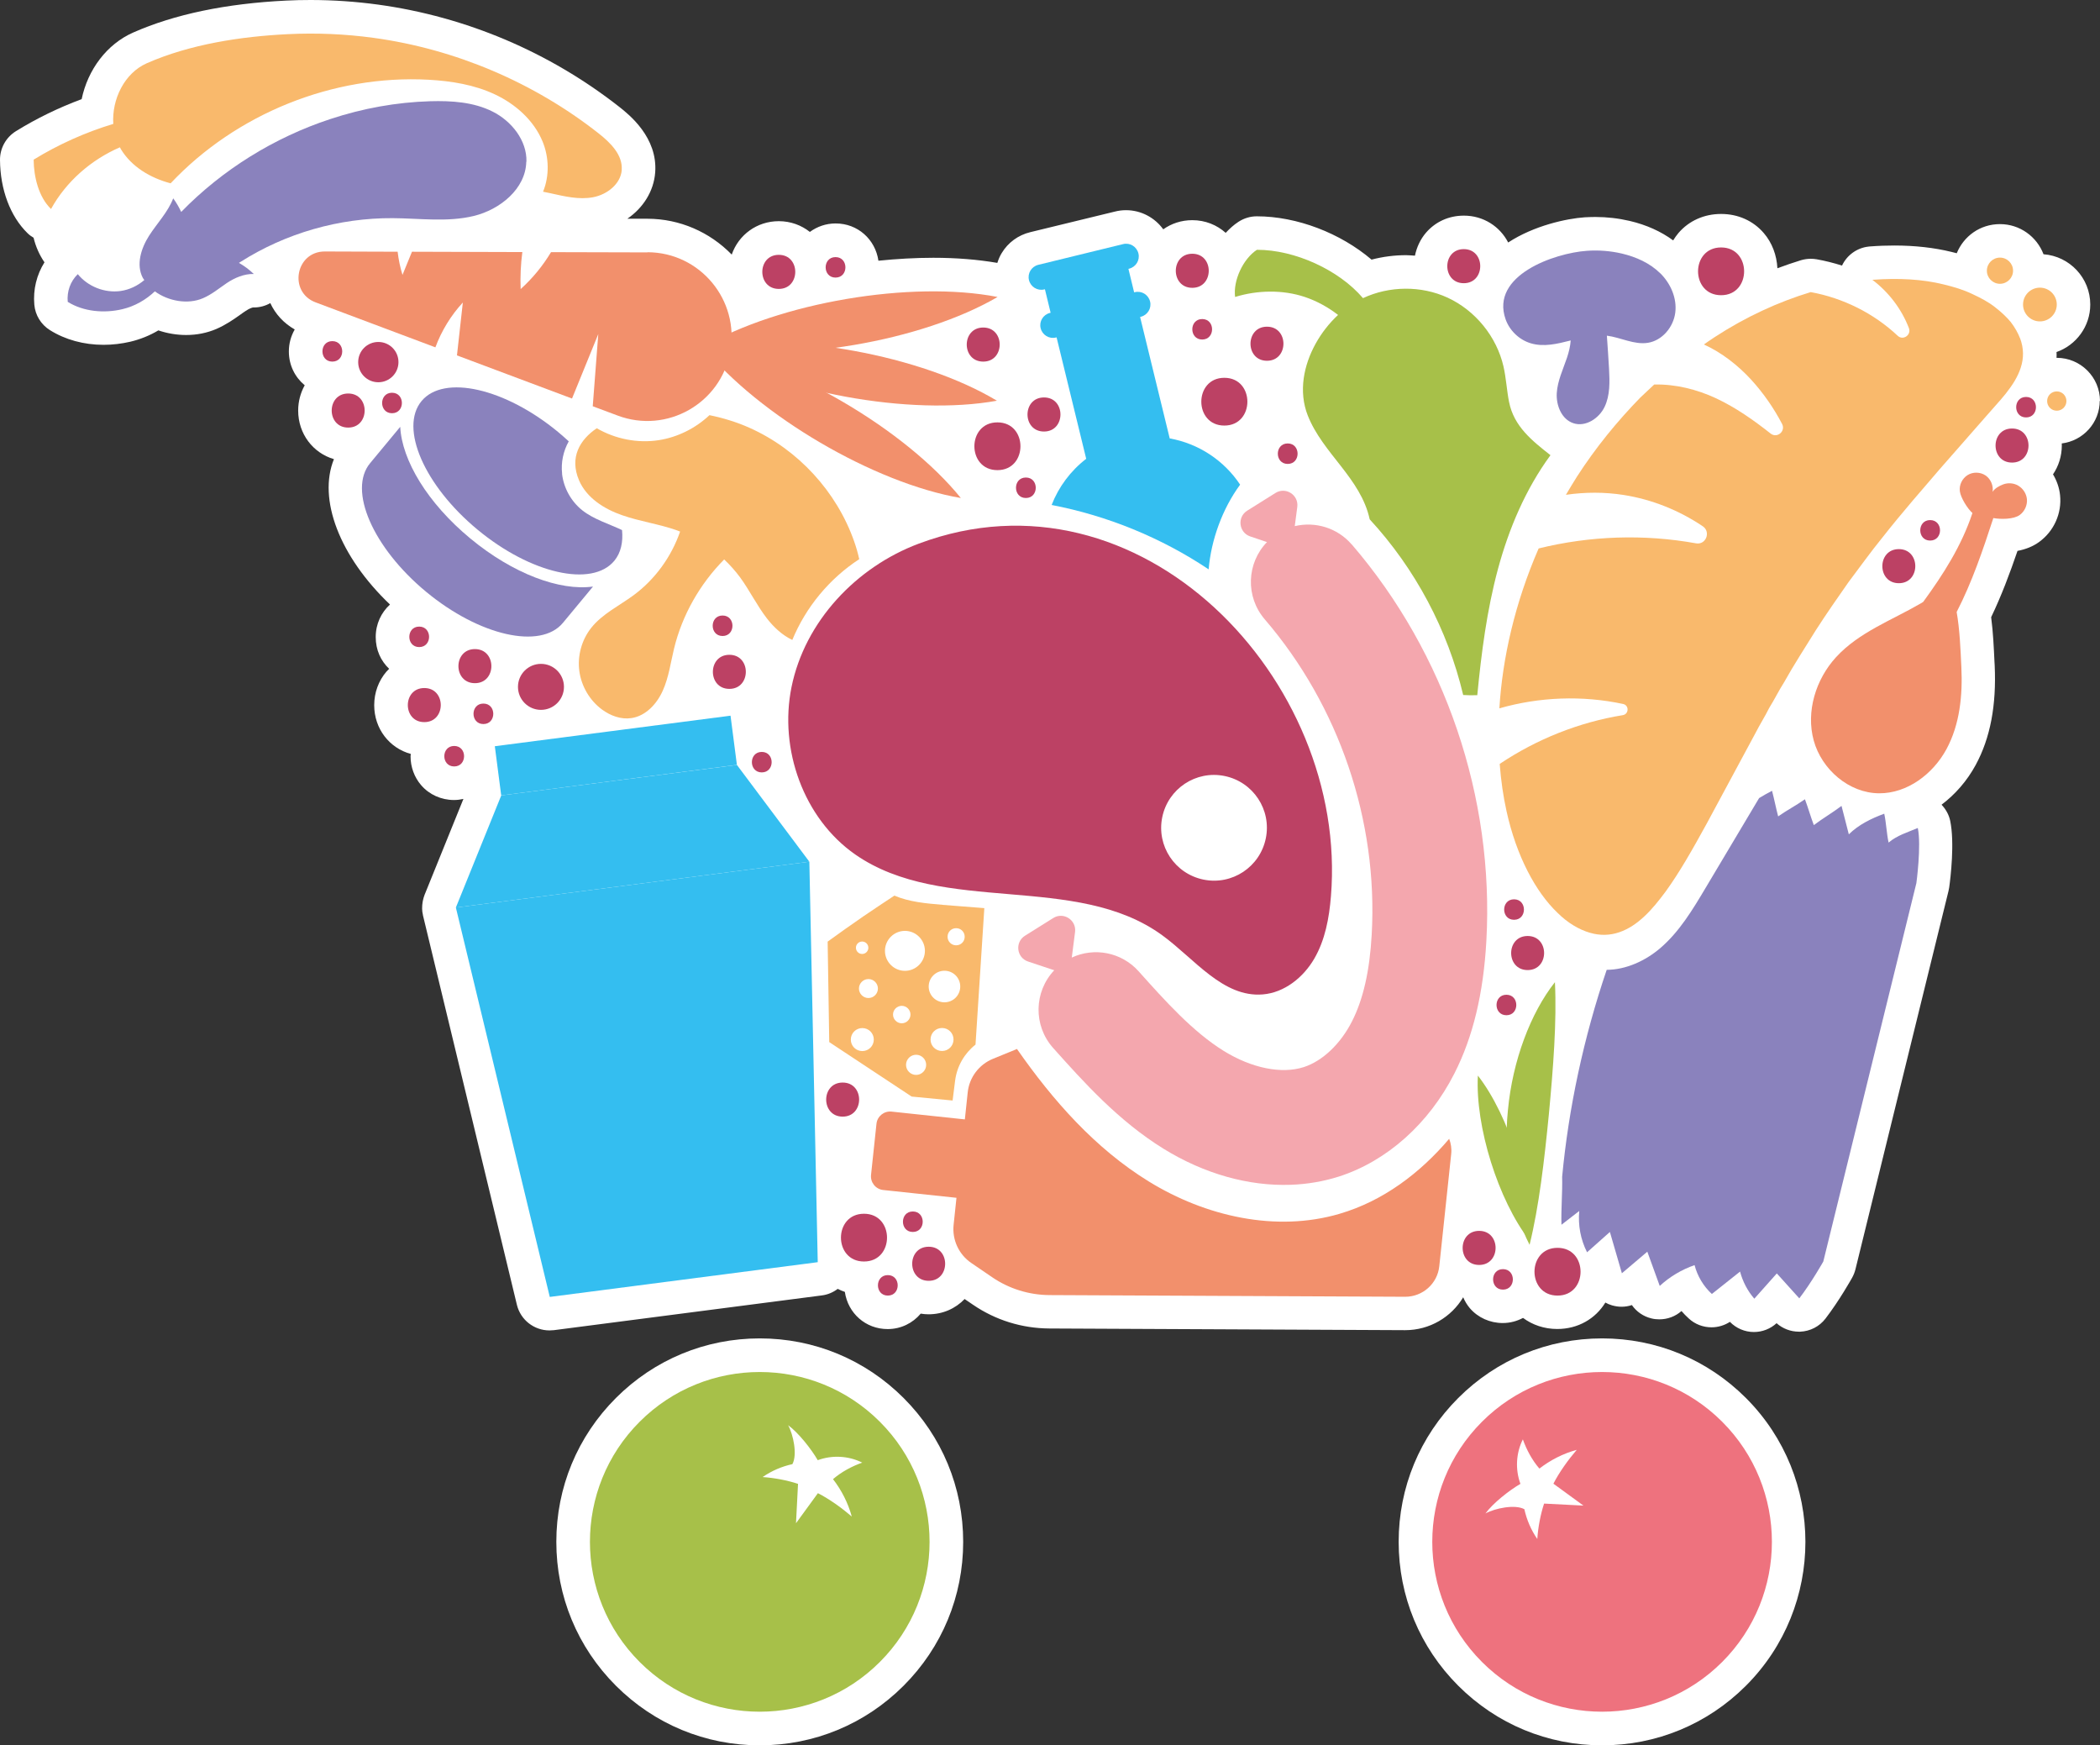 <?xml version="1.0" encoding="UTF-8"?>
<svg id="Capa_1" data-name="Capa 1" xmlns="http://www.w3.org/2000/svg" viewBox="0 0 250.23 207.93">
  <rect x="0" y="0" width="250.23" height="207.93" fill="#333333" stroke="none"/>
  <defs>
    <style>
      .cls-1 {
        fill: #f2906c;
      }

      .cls-1, .cls-2, .cls-3, .cls-4, .cls-5, .cls-6, .cls-7, .cls-8, .cls-9 {
        stroke-width: 0px;
      }

      .cls-2 {
        fill: #f4a7ae;
      }

      .cls-3 {
        fill: #ee727e;
      }

      .cls-4 {
        fill: #fff;
      }

      .cls-5 {
        fill: #bc4164;
      }

      .cls-6 {
        fill: #34bef0;
      }

      .cls-7 {
        fill: #f9b96c;
      }

      .cls-8 {
        fill: #8a82bd;
      }

      .cls-9 {
        fill: #a7c049;
      }
    </style>
  </defs>
  <g>
    <path class="cls-4" d="m90.53,159.45c-6.47,0-12.56,2.52-17.14,7.1s-7.1,10.66-7.1,17.14,2.52,12.56,7.1,17.14c4.58,4.58,10.66,7.1,17.14,7.1s12.56-2.52,17.14-7.1c4.58-4.58,7.1-10.66,7.1-17.14s-2.52-12.56-7.1-17.14-10.66-7.1-17.14-7.1Z"/>
    <path class="cls-4" d="m190.9,159.45c-6.47,0-12.56,2.52-17.14,7.1s-7.1,10.66-7.1,17.14,2.52,12.56,7.1,17.14c4.58,4.58,10.66,7.1,17.14,7.1s12.56-2.52,17.14-7.1c9.45-9.45,9.45-24.83,0-34.28-4.58-4.58-10.66-7.1-17.14-7.1Z"/>
    <path class="cls-4" d="m250.23,47.78c0-2.84-2.31-5.15-5.15-5.15-.01,0-.02,0-.03,0,.01-.23.02-.46,0-.69,2.34-.82,4.02-3.05,4.02-5.66,0-3.17-2.46-5.76-5.57-5.99-.8-2.1-2.82-3.59-5.19-3.59s-4.32,1.44-5.15,3.47c-.21-.05-.41-.11-.63-.16-2.05-.5-4.34-.76-6.8-.76-.91,0-1.86.03-2.91.11-.05,0-.13.01-.19.02-1.38.16-2.56,1.03-3.14,2.26-.99-.31-2-.57-3.02-.75-.24-.04-.47-.06-.71-.06-.39,0-.78.06-1.16.17-.94.29-1.88.61-2.81.96-.08-1.56-.63-3.04-1.62-4.19-1.26-1.47-3.07-2.28-5.09-2.28s-3.83.81-5.09,2.28c-.23.27-.43.57-.62.87-1.44-1.06-3.18-1.85-5.18-2.32-1.33-.31-2.71-.47-4.1-.47-.43,0-.86.02-1.28.04-2.14.15-6.01.98-9.1,3-.99-1.92-2.96-3.2-5.28-3.2-1.78,0-3.38.72-4.51,2.03-.67.78-1.11,1.73-1.32,2.74-.35-.02-.71-.06-1.06-.06-1.39,0-2.77.18-4.11.53-3.7-3.15-8.87-5.16-13.68-5.16-.77,0-1.52.23-2.17.65-.56.36-1.06.82-1.53,1.32-1.05-.94-2.43-1.51-3.98-1.51-1.3,0-2.49.4-3.46,1.09-1.01-1.39-2.63-2.28-4.44-2.28-.44,0-.88.05-1.38.18l-10.03,2.44c-1.43.35-2.64,1.23-3.4,2.49-.23.37-.39.77-.52,1.17-2.32-.4-4.88-.61-7.63-.61-2.15,0-4.34.13-6.54.35-.37-2.54-2.46-4.44-5.1-4.44-1.16,0-2.21.38-3.07,1.01-1.01-.8-2.29-1.28-3.7-1.28-2.62,0-4.8,1.64-5.61,3.98-2.63-2.7-6.21-4.26-10.02-4.27,0,0-1.01,0-2.42,0,1.89-1.29,3.15-3.28,3.32-5.51.32-4.19-3.13-6.91-4.27-7.81C65.48,6.21,55.54,1.99,45.06.55c-2.65-.36-5.35-.55-8.05-.55-.97,0-1.95.02-2.91.07-7.17.35-13.31,1.63-18.24,3.81-3.13,1.38-5.4,4.42-6.13,7.93-2.74,1.02-5.36,2.29-7.82,3.81C.71,16.36-.01,17.66,0,19.06c.03,3.53,1.22,6.7,3.27,8.71.22.22.47.4.73.55.26,1.07.7,2.06,1.3,2.93-.93,1.48-1.37,3.25-1.21,5.05.11,1.25.8,2.37,1.86,3.03,1.82,1.14,4.03,1.75,6.39,1.75,1.07,0,2.15-.13,3.19-.37,1.17-.28,2.3-.73,3.34-1.35,1.06.36,2.19.55,3.31.55,1.27,0,2.47-.24,3.58-.71,1.16-.5,2.11-1.17,2.87-1.71.21-.15.43-.31.65-.45.47-.32.8-.4.87-.41.04,0,.07,0,.11,0,.7,0,1.37-.19,1.95-.52.6,1.3,1.6,2.4,2.91,3.14-.44.77-.7,1.65-.7,2.62,0,1.65.74,3.08,1.89,4.03-.49.88-.78,1.91-.78,3.01,0,2.78,1.77,5.06,4.26,5.79-1.93,4.77.66,11.58,6.68,17.32-1.04.95-1.7,2.31-1.7,3.87s.61,2.84,1.6,3.79c-.11.11-.22.22-.32.33-.94,1.09-1.46,2.51-1.46,4,0,2.82,1.82,5.12,4.36,5.81,0,.09-.03.18-.03.28,0,1.27.45,2.5,1.26,3.44.97,1.13,2.4,1.77,3.92,1.77.39,0,.76-.05,1.12-.13l-4.63,11.43c-.09.23-.15.46-.2.69-.01.05-.02.1-.03.16-.04.24-.06.48-.06.73,0,.03,0,.06,0,.1,0,.23.04.46.09.68,0,.03,0,.06.01.08l11.19,46.39c.44,1.82,2.06,3.06,3.89,3.06.17,0,.34-.01.52-.03l31.93-4.14c.71-.09,1.35-.37,1.89-.78.27.14.56.26.85.36.37,2.54,2.47,4.43,5.1,4.43,1.6,0,3-.72,3.94-1.84.3.05.61.08.93.08,1.71,0,3.22-.69,4.3-1.82l1,.68c2.69,1.84,5.83,2.81,9.09,2.83,0,0,42.41.2,42.41.2,2.92,0,5.5-1.56,6.91-3.92.2.47.46.91.79,1.3.97,1.13,2.4,1.77,3.92,1.77.89,0,1.7-.23,2.42-.61,1.12.83,2.52,1.32,4.08,1.32,2.48,0,4.56-1.23,5.73-3.15.25.14.5.25.78.33.38.11.77.17,1.15.17.42,0,.84-.07,1.23-.2.55.79,1.37,1.36,2.33,1.59.31.08.63.11.95.11.96,0,1.9-.34,2.63-.99.27.31.55.6.86.88.76.71,1.74,1.06,2.72,1.06.76,0,1.53-.22,2.19-.65.75.77,1.78,1.21,2.86,1.21h0c1.01,0,1.97-.38,2.7-1.05.73.65,1.68,1.01,2.66,1.01.05,0,.11,0,.16,0,1.19-.05,2.29-.62,3.01-1.56,1.66-2.16,3.12-4.77,3.18-4.88.17-.31.3-.64.39-.99l11.09-45.08c.03-.14.06-.27.08-.41.17-1.21.66-5.34.12-7.94-.15-.73-.53-1.39-1.03-1.92,1.63-1.23,3.04-2.84,4.07-4.74,1.74-3.21,2.48-7.1,2.26-11.87l-.02-.33c-.08-1.69-.16-3.55-.4-5.4,1.23-2.57,2.22-5.21,3.14-7.9,1.01-.19,1.88-.55,2.6-1.08,1.75-1.28,2.7-3.41,2.47-5.56-.09-.88-.39-1.73-.84-2.48.66-.97,1.05-2.16,1.05-3.46,0-.07,0-.14-.01-.22,2.54-.31,4.53-2.46,4.53-5.09Z"/>
  </g>
  <g>
    <path class="cls-7" d="m246.23,47.78c0,.63-.51,1.15-1.15,1.15s-1.15-.51-1.15-1.15.51-1.15,1.15-1.15,1.15.51,1.15,1.15Z"/>
    <g>
      <g>
        <polygon class="cls-6" points="97.44 150.37 65.51 154.51 54.32 108.12 96.44 102.66 97.44 150.37"/>
        <polygon class="cls-6" points="96.44 102.66 54.32 108.12 59.73 94.76 87.81 91.13 96.44 102.66"/>
        <rect class="cls-6" x="59.23" y="87.06" width="28.32" height="5.91" transform="translate(-10.96 10.17) rotate(-7.38)"/>
      </g>
      <path class="cls-5" d="m158.59,106.79c2.13-25.83-22.77-51.9-49.12-42.02-7.42,2.78-13.57,9.24-15.16,17.11-1.49,7.37,1.43,15.62,7.6,19.92,10.49,7.3,26.28,2.1,36.6,9.64,3.84,2.8,7.22,7.42,11.96,7.03,2.58-.21,4.83-2.02,6.13-4.25,1.3-2.23,1.78-4.85,1.99-7.43Zm-15.19-2c-3.41-.7-5.61-4.02-4.91-7.43.7-3.41,4.02-5.61,7.43-4.91,3.41.7,5.61,4.02,4.91,7.43-.7,3.41-4.02,5.61-7.43,4.91Z"/>
      <g>
        <path class="cls-1" d="m77.16,30.07l-11.5-.03c-.98,1.63-2.2,3.12-3.62,4.4-.06-1.47.01-2.95.2-4.41l-13.15-.04c-.38.92-.75,1.84-1.13,2.76-.28-.9-.47-1.83-.58-2.76l-8.67-.03c-3.49-.01-4.37,4.83-1.11,6.06l14.28,5.36c.73-1.97,1.85-3.8,3.27-5.34-.23,2.1-.47,4.2-.7,6.3l13.71,5.14c1.04-2.56,2.09-5.12,3.13-7.68-.22,2.87-.44,5.74-.66,8.6l2.97,1.11c5.86,2.2,12.29-1.44,13.41-7.6,1.13-6.16-3.59-11.84-9.85-11.86Z"/>
        <g>
          <path class="cls-1" d="m118.79,47.74h0c-9-5.41-24.67-8.28-35-6.41h0,0c9,5.41,24.67,8.28,35,6.41Z"/>
          <path class="cls-1" d="m114.49,59.33h0c-6.61-8.16-20.35-16.22-30.7-17.99h0,0c6.61,8.16,20.35,16.22,30.7,17.99Z"/>
          <path class="cls-1" d="m118.87,35.38h0c-9.07,5.29-24.78,7.96-35.08,5.95h0,0c9.07-5.29,24.78-7.96,35.08-5.95Z"/>
        </g>
      </g>
      <path class="cls-2" d="m161.07,64.87c-1.73-2.01-4.37-2.76-6.79-2.19l.3-2.28c.19-1.43-1.38-2.44-2.6-1.67l-3.37,2.11c-1.22.77-1,2.61.37,3.07l1.99.67c-2.43,2.51-2.59,6.5-.26,9.21,8.85,10.3,13.5,23.97,12.74,37.53-.24,4.34-1.01,7.73-2.35,10.36-1.37,2.7-3.52,4.73-5.75,5.45-2.64.85-6.2.13-9.52-1.92-3.7-2.29-6.98-5.95-10.15-9.49-2.06-2.3-5.31-2.88-7.97-1.64l.39-3.04c.19-1.43-1.38-2.44-2.6-1.67l-3.37,2.11c-1.22.77-1,2.61.37,3.07l3.12,1.04c-2.42,2.56-2.52,6.58-.13,9.26,3.64,4.07,7.77,8.68,13.16,12.01,4.86,3,10.16,4.47,15.16,4.29,1.97-.07,3.89-.4,5.72-.98,5.72-1.83,10.74-6.31,13.77-12.28,2.22-4.36,3.46-9.53,3.81-15.8.95-17.05-4.89-34.26-16.02-47.21Z"/>
      <path class="cls-9" d="m76.22,169.38c-7.9,7.9-7.9,20.72,0,28.62,7.9,7.9,20.72,7.9,28.62,0,7.9-7.9,7.9-20.72,0-28.62-7.9-7.9-20.72-7.9-28.62,0Zm25.26,11.28c-1.15-.99-2.66-2.08-4.02-2.77-.87,1.19-1.74,2.38-2.61,3.58.08-1.56.16-3.13.24-4.69-1.29-.43-2.86-.72-4.22-.81,1.07-.74,2.28-1.26,3.55-1.54.61-1.12.11-3.52-.51-4.64,1.25.92,2.75,2.83,3.53,4.17,1.71-.63,3.67-.53,5.3.29-1.24.44-2.49,1.11-3.48,1.97,1.02,1.32,1.79,2.83,2.23,4.44Z"/>
      <path class="cls-3" d="m176.59,169.38c-7.9,7.9-7.9,20.72,0,28.62s20.72,7.9,28.62,0c7.9-7.9,7.9-20.72,0-28.62-7.9-7.9-20.72-7.9-28.62,0Zm11.28,3.36c-.99,1.15-2.08,2.66-2.77,4.02,1.19.87,2.38,1.74,3.58,2.61-1.56-.08-3.13-.16-4.69-.24-.43,1.29-.72,2.86-.81,4.22-.74-1.07-1.26-2.28-1.54-3.55-1.12-.61-3.52-.11-4.64.51.92-1.25,2.83-2.75,4.17-3.53-.63-1.71-.53-3.67.29-5.3.44,1.24,1.11,2.49,1.97,3.48,1.32-1.02,2.83-1.79,4.44-2.23Z"/>
      <path class="cls-7" d="m240.7,40.3c-.24-.63-.6-1.27-1.1-1.93-.5-.6-1.13-1.2-1.9-1.79-.79-.62-1.67-1.08-2.7-1.56-1.05-.5-2.17-.84-3.42-1.14-2.51-.62-5.32-.77-8.39-.55-.03,0-.05,0-.08.01,1.94,1.46,3.48,3.48,4.35,5.75.31.82-.7,1.52-1.34.91-2.85-2.68-6.51-4.5-10.36-5.2-3.83,1.16-7.73,2.94-11.44,5.36-.44.28-.86.58-1.29.88,2.12.96,4.06,2.48,5.64,4.2,1.45,1.59,2.68,3.36,3.68,5.27.45.87-.6,1.75-1.37,1.14-2.04-1.61-4.16-3.1-6.5-4.2-2.3-1.07-4.86-1.7-7.37-1.64-.55.51-1.1,1.02-1.65,1.55-2.74,2.81-5.34,5.98-7.57,9.45-.45.71-.88,1.43-1.3,2.14,2.28-.33,4.61-.34,6.89.02,3.36.53,6.6,1.83,9.42,3.73.99.67.37,2.25-.81,2.03-6.2-1.12-12.63-.9-18.75.61-2.83,6.51-4.31,13.04-4.68,19.05,4.78-1.37,9.89-1.56,14.75-.52.73.16.69,1.21-.04,1.33-5.23.85-10.27,2.86-14.67,5.81.15,1.97.42,3.85.81,5.61,1.18,5.39,3.5,9.67,6.07,12.12,1.23,1.23,2.61,2.02,3.85,2.38,1.25.37,2.43.32,3.53-.06,1.11-.38,2.1-1.06,3-1.91.91-.85,1.69-1.83,2.54-2.97,1.61-2.23,3.15-4.92,4.89-8.1,1.66-3.08,3.62-6.72,5.79-10.75.5-.99,1.13-1.97,1.64-3,.62-.99,1.13-2.05,1.77-3.05,1.16-2.08,2.48-4.1,3.76-6.17,1.31-2.04,2.63-3.92,3.93-5.78,1.35-1.78,2.62-3.57,3.91-5.15,2.55-3.25,4.94-5.94,6.97-8.32,2.25-2.57,4.09-4.67,5.43-6.19.41-.46.84-.94,1.26-1.43.4-.44.79-.9,1.17-1.37.75-.95,1.42-1.97,1.77-3.08.36-1.11.38-2.28-.1-3.54Z"/>
      <circle class="cls-7" cx="243.07" cy="36.28" r="2.01"/>
      <path class="cls-7" d="m239.87,32.25c0,.86-.7,1.56-1.56,1.56s-1.56-.7-1.56-1.56.7-1.56,1.56-1.56,1.56.7,1.56,1.56Z"/>
      <path class="cls-7" d="m102.39,66.64c-.16-.72-.36-1.43-.6-2.11-2.08-5.95-6.69-10.97-12.45-13.55-1.54-.69-3.15-1.18-4.8-1.52-1.66,1.56-3.79,2.63-6.05,2.98-2.53.39-5.17-.14-7.38-1.42-1.99,1.34-3.29,3.46-2.11,6.21.89,2.08,2.99,3.41,5.13,4.15,2.14.75,4.42,1.05,6.55,1.81.12.04.24.1.36.14-1.04,3-2.98,5.69-5.54,7.58-1.72,1.27-3.73,2.22-5.06,3.9-1.13,1.43-1.65,3.32-1.41,5.13.24,1.8,1.23,3.5,2.69,4.58,1.01.75,2.28,1.22,3.52,1.03,1.71-.25,3.04-1.7,3.74-3.28.71-1.58.93-3.32,1.34-5.01.97-3.99,3.08-7.69,5.97-10.61.7.66,1.34,1.38,1.91,2.15,1.14,1.57,1.99,3.33,3.18,4.87.81,1.05,1.84,2.01,3.03,2.57,1.61-3.91,4.43-7.31,7.97-9.62Z"/>
      <path class="cls-9" d="m179.82,47.92c-.28-1.41-.35-2.87-.67-4.27-.82-3.55-3.35-6.66-6.66-8.19-3.16-1.45-6.94-1.41-10.08.06-2.85-3.35-8.11-5.77-12.64-5.76-1.65,1.08-2.85,3.66-2.6,5.62,2.65-.82,5.68-.88,8.31,0,1.43.48,2.77,1.22,3.96,2.14-2.11,1.96-3.69,4.72-4.09,7.54-.21,1.5-.08,3.02.48,4.44,1.79,4.54,6.31,7.45,7.38,12.37,5.42,5.87,9.3,13.16,11.14,20.93.56.04,1.12.04,1.68.02.49-5.06,1.14-10.11,2.46-15.02,1.31-4.84,3.3-9.53,6.26-13.57-2.2-1.73-4.36-3.44-4.93-6.33Z"/>
      <path class="cls-8" d="m228.5,98.65c-1.22.52-2.45.87-3.46,1.73-.23-1.02-.29-2.42-.52-3.44-1.54.57-3.06,1.31-4.22,2.46-.31-1.15-.56-2.25-.87-3.39-1.07.81-2.23,1.48-3.3,2.29-.39-1.03-.67-2.05-1.06-3.08-1.05.74-2.14,1.3-3.19,2.04-.27-1.02-.46-2.03-.73-3.05-.51.27-1.04.56-1.54.87-2.13,3.58-4.26,7.16-6.4,10.74-1.53,2.57-3.1,5.18-5.37,7.13-1.78,1.52-4.09,2.58-6.39,2.59-2.74,8.05-4.54,16.47-5.31,24.66.05,1.87-.14,3.84-.08,5.71.71-.55,1.42-1.09,2.12-1.64-.16,1.69.16,3.41.93,4.92.91-.81,1.82-1.61,2.72-2.42.48,1.64.95,3.28,1.43,4.92,1.01-.86,2.02-1.71,3.03-2.57.49,1.36.99,2.72,1.48,4.08,1.19-1.1,2.62-1.95,4.15-2.48.34,1.31,1.06,2.52,2.06,3.44,1.12-.89,2.24-1.78,3.36-2.67.31,1.17.9,2.32,1.7,3.23.89-1,1.79-2.01,2.68-3.01.89.99,1.79,1.98,2.68,2.97,1.5-1.96,2.86-4.39,2.86-4.39l11.09-45.08s.61-4.45.17-6.57Z"/>
      <path class="cls-1" d="m159.64,144.6c-7.6,2.24-16.01.31-22.76-3.85-6.37-3.92-11.42-9.64-15.7-15.78-.02,0-.05.02-.07.03l-2.79,1.14c-1.66.68-2.82,2.21-3.01,4l-.34,3.22-8.74-.93c-.89-.09-1.69.55-1.79,1.44l-.65,6.11c-.09.89.55,1.69,1.44,1.79l8.74.93-.34,3.22c-.19,1.78.62,3.53,2.1,4.54l2.49,1.7c2.02,1.38,4.41,2.12,6.85,2.13l42.37.2c2.08,0,3.84-1.56,4.06-3.63l1.42-13.38c.07-.63-.03-1.25-.24-1.81-3.5,4.12-7.9,7.42-13.05,8.93Z"/>
      <g>
        <path class="cls-8" d="m56.04,64.15c-5.11-4.23-8.15-9.32-8.35-13.3l-3.59,4.33c-2.66,3.21.33,10.07,6.67,15.32,6.34,5.25,13.64,6.91,16.3,3.71l3.59-4.33c-3.94.54-9.51-1.5-14.62-5.73Z"/>
        <path class="cls-8" d="m66.98,56.43c-.15-1.33.14-2.69.79-3.85-.4-.37-.81-.73-1.24-1.09-6.34-5.25-13.64-6.91-16.3-3.71-2.66,3.21.33,10.07,6.67,15.32,6.34,5.25,13.64,6.91,16.3,3.71.78-.95,1.06-2.21.92-3.66-1.58-.75-3.36-1.27-4.73-2.35-1.34-1.06-2.23-2.67-2.42-4.37Z"/>
      </g>
      <path class="cls-6" d="m147.77,57.74c-1.93-2.91-4.98-4.9-8.39-5.51l-3.53-14.47.08-.02c.81-.2,1.31-1.01,1.11-1.82-.2-.81-1.01-1.31-1.82-1.11l-.08.02-.68-2.8.08-.02c.81-.2,1.31-1.01,1.11-1.82-.2-.81-1.01-1.31-1.82-1.11l-.08.02-9.95,2.43-.08.02c-.81.2-1.31,1.01-1.11,1.82s1.01,1.31,1.82,1.11l.08-.02.68,2.8-.08.02c-.81.2-1.31,1.01-1.11,1.82.2.81,1.01,1.31,1.82,1.11l.08-.02,3.53,14.47c-1.86,1.43-3.28,3.34-4.12,5.5,6.66,1.28,13.07,3.9,18.71,7.67.29-3.47,1.62-7.2,3.75-10.09Z"/>
      <path class="cls-7" d="m112.31,107.79c-1.94-.15-3.98-.34-5.74-1.09-1.23.81-2.46,1.63-3.68,2.46-1.44.99-2.86,2-4.27,3.02l.19,11.97,9.82,6.49,4.88.47.3-2.38c.22-1.7,1.1-3.23,2.43-4.28l1.05-16.26c-1.66-.13-3.32-.26-4.98-.39Zm-9.58,4.38c.41,0,.74.33.74.74s-.33.74-.74.74-.74-.33-.74-.74.33-.74.74-.74Zm.02,13.05c-.76,0-1.37-.61-1.37-1.37s.61-1.37,1.37-1.37,1.37.61,1.37,1.37-.61,1.37-1.37,1.37Zm.73-6.32c-.62,0-1.13-.51-1.13-1.13s.51-1.13,1.13-1.13,1.13.51,1.13,1.13-.51,1.13-1.13,1.13Zm1.97-5.62c0-1.31,1.07-2.38,2.38-2.38s2.38,1.07,2.38,2.38-1.07,2.38-2.38,2.38-2.38-1.07-2.38-2.38Zm.96,7.59c0-.57.47-1.04,1.04-1.04s1.04.47,1.04,1.04-.47,1.04-1.04,1.04-1.04-.47-1.04-1.04Zm2.75,7.19c-.66,0-1.2-.54-1.2-1.2s.54-1.2,1.2-1.2,1.2.54,1.2,1.2-.54,1.2-1.2,1.2Zm3.09-2.85c-.76,0-1.37-.61-1.37-1.37s.61-1.37,1.37-1.37,1.37.61,1.37,1.37-.61,1.37-1.37,1.37Zm.29-5.8c-1.04,0-1.88-.84-1.88-1.88s.84-1.88,1.88-1.88,1.88.84,1.88,1.88-.84,1.88-1.88,1.88Zm1.39-6.79c-.56,0-1.02-.45-1.02-1.02s.45-1.02,1.02-1.02,1.02.45,1.02,1.02-.45,1.02-1.02,1.02Z"/>
      <path class="cls-8" d="m197.83,32.56c-1.23-1.22-2.88-1.95-4.56-2.35-1.37-.32-2.78-.43-4.18-.33-3.87.27-11.52,2.92-9.69,8.15.48,1.36,1.63,2.46,3.01,2.87,1.55.46,3.14.07,4.75-.34-.05.7-.22,1.39-.44,2.05-.47,1.39-1.13,2.76-1.22,4.22-.09,1.47.58,3.13,1.98,3.59,1.45.48,3.06-.57,3.72-1.95.66-1.38.61-2.98.53-4.51-.07-1.32-.17-2.65-.26-3.97,1.65.21,3.25,1.11,4.89.85,1.71-.27,3.04-1.87,3.26-3.59.22-1.72-.55-3.47-1.78-4.69Z"/>
      <path class="cls-1" d="m240.53,57.88c-.54-.33-1.24-.4-1.84-.17-.45.17-1.01.47-1.26.89.12-.74-.22-1.54-.84-1.96-.63-.42-1.5-.44-2.14-.04-.64.4-1.02,1.18-.92,1.93.1.77.92,2.08,1.5,2.59-1.3,3.91-3.46,7.29-5.87,10.59-.11.07-.22.14-.33.2-3.42,1.99-7.31,3.4-10.05,6.38-2.42,2.64-3.61,6.49-2.66,9.94.95,3.45,4.21,6.26,7.79,6.28,3.36.02,6.42-2.3,8.02-5.25,1.6-2.95,1.94-6.43,1.78-9.78-.1-2.11-.19-4.44-.56-6.57,1.83-3.55,3.12-7.36,4.37-11.19.88.16,2.43.16,3.15-.37.59-.43.92-1.18.85-1.9-.07-.63-.44-1.23-.99-1.56Z"/>
      <g>
        <path class="cls-9" d="m185.28,117.01c-2.89,3.66-5.05,9.35-5.6,15.25-.59,5.9.44,11.9,2.58,16.04,1.12-4.54,1.76-10.05,2.3-15.57.52-5.52.95-11.06.72-15.72Z"/>
        <path class="cls-9" d="m176.1,128.14c-.33,6.05,2.42,14.84,6.14,19.63.33-6.05-2.42-14.84-6.14-19.63Z"/>
      </g>
      <g>
        <g>
          <path class="cls-5" d="m86.91,82.07c2.61,0,2.62-4.06,0-4.06s-2.62,4.06,0,4.06h0Z"/>
          <path class="cls-5" d="m86.1,75.77c1.57,0,1.57-2.44,0-2.44s-1.57,2.44,0,2.44h0Z"/>
          <circle class="cls-5" cx="64.46" cy="81.83" r="2.74"/>
          <path class="cls-5" d="m56.59,81.39c2.61,0,2.62-4.06,0-4.06s-2.62,4.06,0,4.06h0Z"/>
          <path class="cls-5" d="m57.6,86.26c1.57,0,1.57-2.44,0-2.44s-1.57,2.44,0,2.44h0Z"/>
          <path class="cls-5" d="m50.56,86.03c2.61,0,2.62-4.06,0-4.06s-2.62,4.06,0,4.06h0Z"/>
          <path class="cls-5" d="m54.12,91.31c1.57,0,1.57-2.44,0-2.44s-1.57,2.44,0,2.44h0Z"/>
          <path class="cls-5" d="m49.95,77.09c1.57,0,1.57-2.44,0-2.44s-1.57,2.44,0,2.44h0Z"/>
          <path class="cls-5" d="m41.49,50.94c2.61,0,2.62-4.06,0-4.06s-2.62,4.06,0,4.06h0Z"/>
          <path class="cls-5" d="m39.6,43.08c1.57,0,1.57-2.44,0-2.44s-1.57,2.44,0,2.44h0Z"/>
          <path class="cls-5" d="m47.48,43.14c0,1.32-1.07,2.4-2.4,2.4s-2.4-1.07-2.4-2.4,1.07-2.4,2.4-2.4,2.4,1.07,2.4,2.4Z"/>
          <path class="cls-5" d="m46.71,49.23c1.57,0,1.57-2.44,0-2.44s-1.57,2.44,0,2.44h0Z"/>
          <g>
            <path class="cls-5" d="m118.85,56.01c3.66,0,3.66-5.69,0-5.69s-3.66,5.69,0,5.69h0Z"/>
            <path class="cls-5" d="m124.4,51.41c2.61,0,2.62-4.06,0-4.06s-2.62,4.06,0,4.06h0Z"/>
            <path class="cls-5" d="m122.24,59.33c1.57,0,1.57-2.44,0-2.44s-1.57,2.44,0,2.44h0Z"/>
            <path class="cls-5" d="m145.89,50.7c3.66,0,3.66-5.69,0-5.69s-3.66,5.69,0,5.69h0Z"/>
            <path class="cls-5" d="m150.97,42.98c2.61,0,2.62-4.06,0-4.06s-2.62,4.06,0,4.06h0Z"/>
            <path class="cls-5" d="m143.25,40.45c1.57,0,1.57-2.44,0-2.44s-1.57,2.44,0,2.44h0Z"/>
            <path class="cls-5" d="m117.16,43.08c2.61,0,2.62-4.06,0-4.06s-2.62,4.06,0,4.06h0Z"/>
            <path class="cls-5" d="m92.8,34.42c2.61,0,2.62-4.06,0-4.06s-2.62,4.06,0,4.06h0Z"/>
            <path class="cls-5" d="m99.56,33.07c1.57,0,1.57-2.44,0-2.44s-1.57,2.44,0,2.44h0Z"/>
            <path class="cls-5" d="m142.07,34.29c2.61,0,2.62-4.06,0-4.06s-2.62,4.06,0,4.06h0Z"/>
          </g>
          <path class="cls-5" d="m205.08,35.17c3.66,0,3.66-5.69,0-5.69s-3.66,5.69,0,5.69h0Z"/>
          <path class="cls-5" d="m174.42,33.74c2.61,0,2.62-4.06,0-4.06s-2.62,4.06,0,4.06h0Z"/>
          <path class="cls-5" d="m102.95,150.29c3.66,0,3.66-5.69,0-5.69s-3.66,5.69,0,5.69h0Z"/>
          <path class="cls-5" d="m110.66,152.59c2.61,0,2.62-4.06,0-4.06s-2.62,4.06,0,4.06h0Z"/>
          <path class="cls-5" d="m105.79,154.35c1.57,0,1.57-2.44,0-2.44s-1.57,2.44,0,2.44h0Z"/>
          <path class="cls-5" d="m108.77,146.77c1.57,0,1.57-2.44,0-2.44s-1.57,2.44,0,2.44h0Z"/>
          <path class="cls-5" d="m100.41,133.03c2.61,0,2.62-4.06,0-4.06s-2.62,4.06,0,4.06h0Z"/>
          <path class="cls-5" d="m90.77,92.02c1.57,0,1.57-2.44,0-2.44s-1.57,2.44,0,2.44h0Z"/>
          <path class="cls-5" d="m153.44,55.27c1.57,0,1.57-2.44,0-2.44s-1.57,2.44,0,2.44h0Z"/>
          <path class="cls-5" d="m226.26,69.48c2.61,0,2.62-4.06,0-4.06s-2.62,4.06,0,4.06h0Z"/>
          <path class="cls-5" d="m229.99,64.4c1.57,0,1.57-2.44,0-2.44s-1.57,2.44,0,2.44h0Z"/>
          <path class="cls-5" d="m239.75,55.11c2.61,0,2.62-4.06,0-4.06s-2.62,4.06,0,4.06h0Z"/>
          <path class="cls-5" d="m241.42,49.73c1.57,0,1.57-2.44,0-2.44s-1.57,2.44,0,2.44h0Z"/>
        </g>
        <path class="cls-5" d="m176.25,150.7c2.61,0,2.62-4.06,0-4.06s-2.62,4.06,0,4.06h0Z"/>
        <path class="cls-5" d="m185.59,154.35c3.66,0,3.66-5.69,0-5.69s-3.66,5.69,0,5.69h0Z"/>
        <path class="cls-5" d="m179.09,153.64c1.57,0,1.57-2.44,0-2.44s-1.57,2.44,0,2.44h0Z"/>
        <path class="cls-5" d="m182.03,115.57c2.61,0,2.62-4.06,0-4.06s-2.62,4.06,0,4.06h0Z"/>
        <path class="cls-5" d="m180.41,109.58c1.57,0,1.57-2.44,0-2.44s-1.57,2.44,0,2.44h0Z"/>
        <path class="cls-5" d="m179.5,120.95c1.57,0,1.57-2.44,0-2.44s-1.57,2.44,0,2.44h0Z"/>
      </g>
      <path class="cls-8" d="m62.73,19.25c.06-2.53-1.78-4.83-4.04-5.96-2.27-1.14-4.89-1.3-7.43-1.23-4.04.12-8.05.85-11.89,2.12-6.69,2.2-12.86,6.02-17.78,11.07-.26-.57-.58-1.11-.95-1.62-.64,1.66-1.92,2.96-2.88,4.46-.95,1.49-1.57,3.45-.74,5.02.05.09.12.17.18.25-.8.69-1.79,1.16-2.84,1.31-1.89.26-3.89-.53-5.09-2.01-.89.86-1.31,2.07-1.2,3.3,1.88,1.18,4.37,1.39,6.53.87,1.44-.34,2.78-1.1,3.85-2.12,1.62,1.18,3.94,1.59,5.73.82,1.04-.44,1.92-1.18,2.85-1.81.94-.63,2.08-1.11,3.21-1.08-.54-.52-1.13-.96-1.77-1.32.06-.04.13-.08.19-.12,5.38-3.42,11.76-5.25,18.14-5.21,3.23.02,6.51.5,9.65-.26,3.14-.76,6.19-3.24,6.26-6.46Z"/>
      <path class="cls-7" d="m74.08,20.25c.14-1.79-1.34-3.25-2.75-4.36-7.72-6.07-17.08-10.05-26.81-11.38-3.38-.46-6.81-.61-10.22-.44-5.58.27-11.67,1.2-16.82,3.47-2.66,1.18-4.17,4.3-3.98,7.22-3.33,1.01-6.53,2.44-9.49,4.26.02,2.06.59,4.44,2.07,5.88,1.8-3.27,4.78-5.87,8.21-7.35.04.08.08.16.12.23,1.28,2.1,3.51,3.42,5.92,4.06,7.81-8.29,19.35-12.96,30.74-12.34,2.71.15,5.45.59,7.91,1.75,2.46,1.16,4.63,3.09,5.67,5.6.78,1.89.83,4.12.06,5.99.31.07.62.13.92.19,1.66.37,3.36.78,5.03.47,1.67-.31,3.3-1.57,3.43-3.26Z"/>
    </g>
  </g>
</svg>